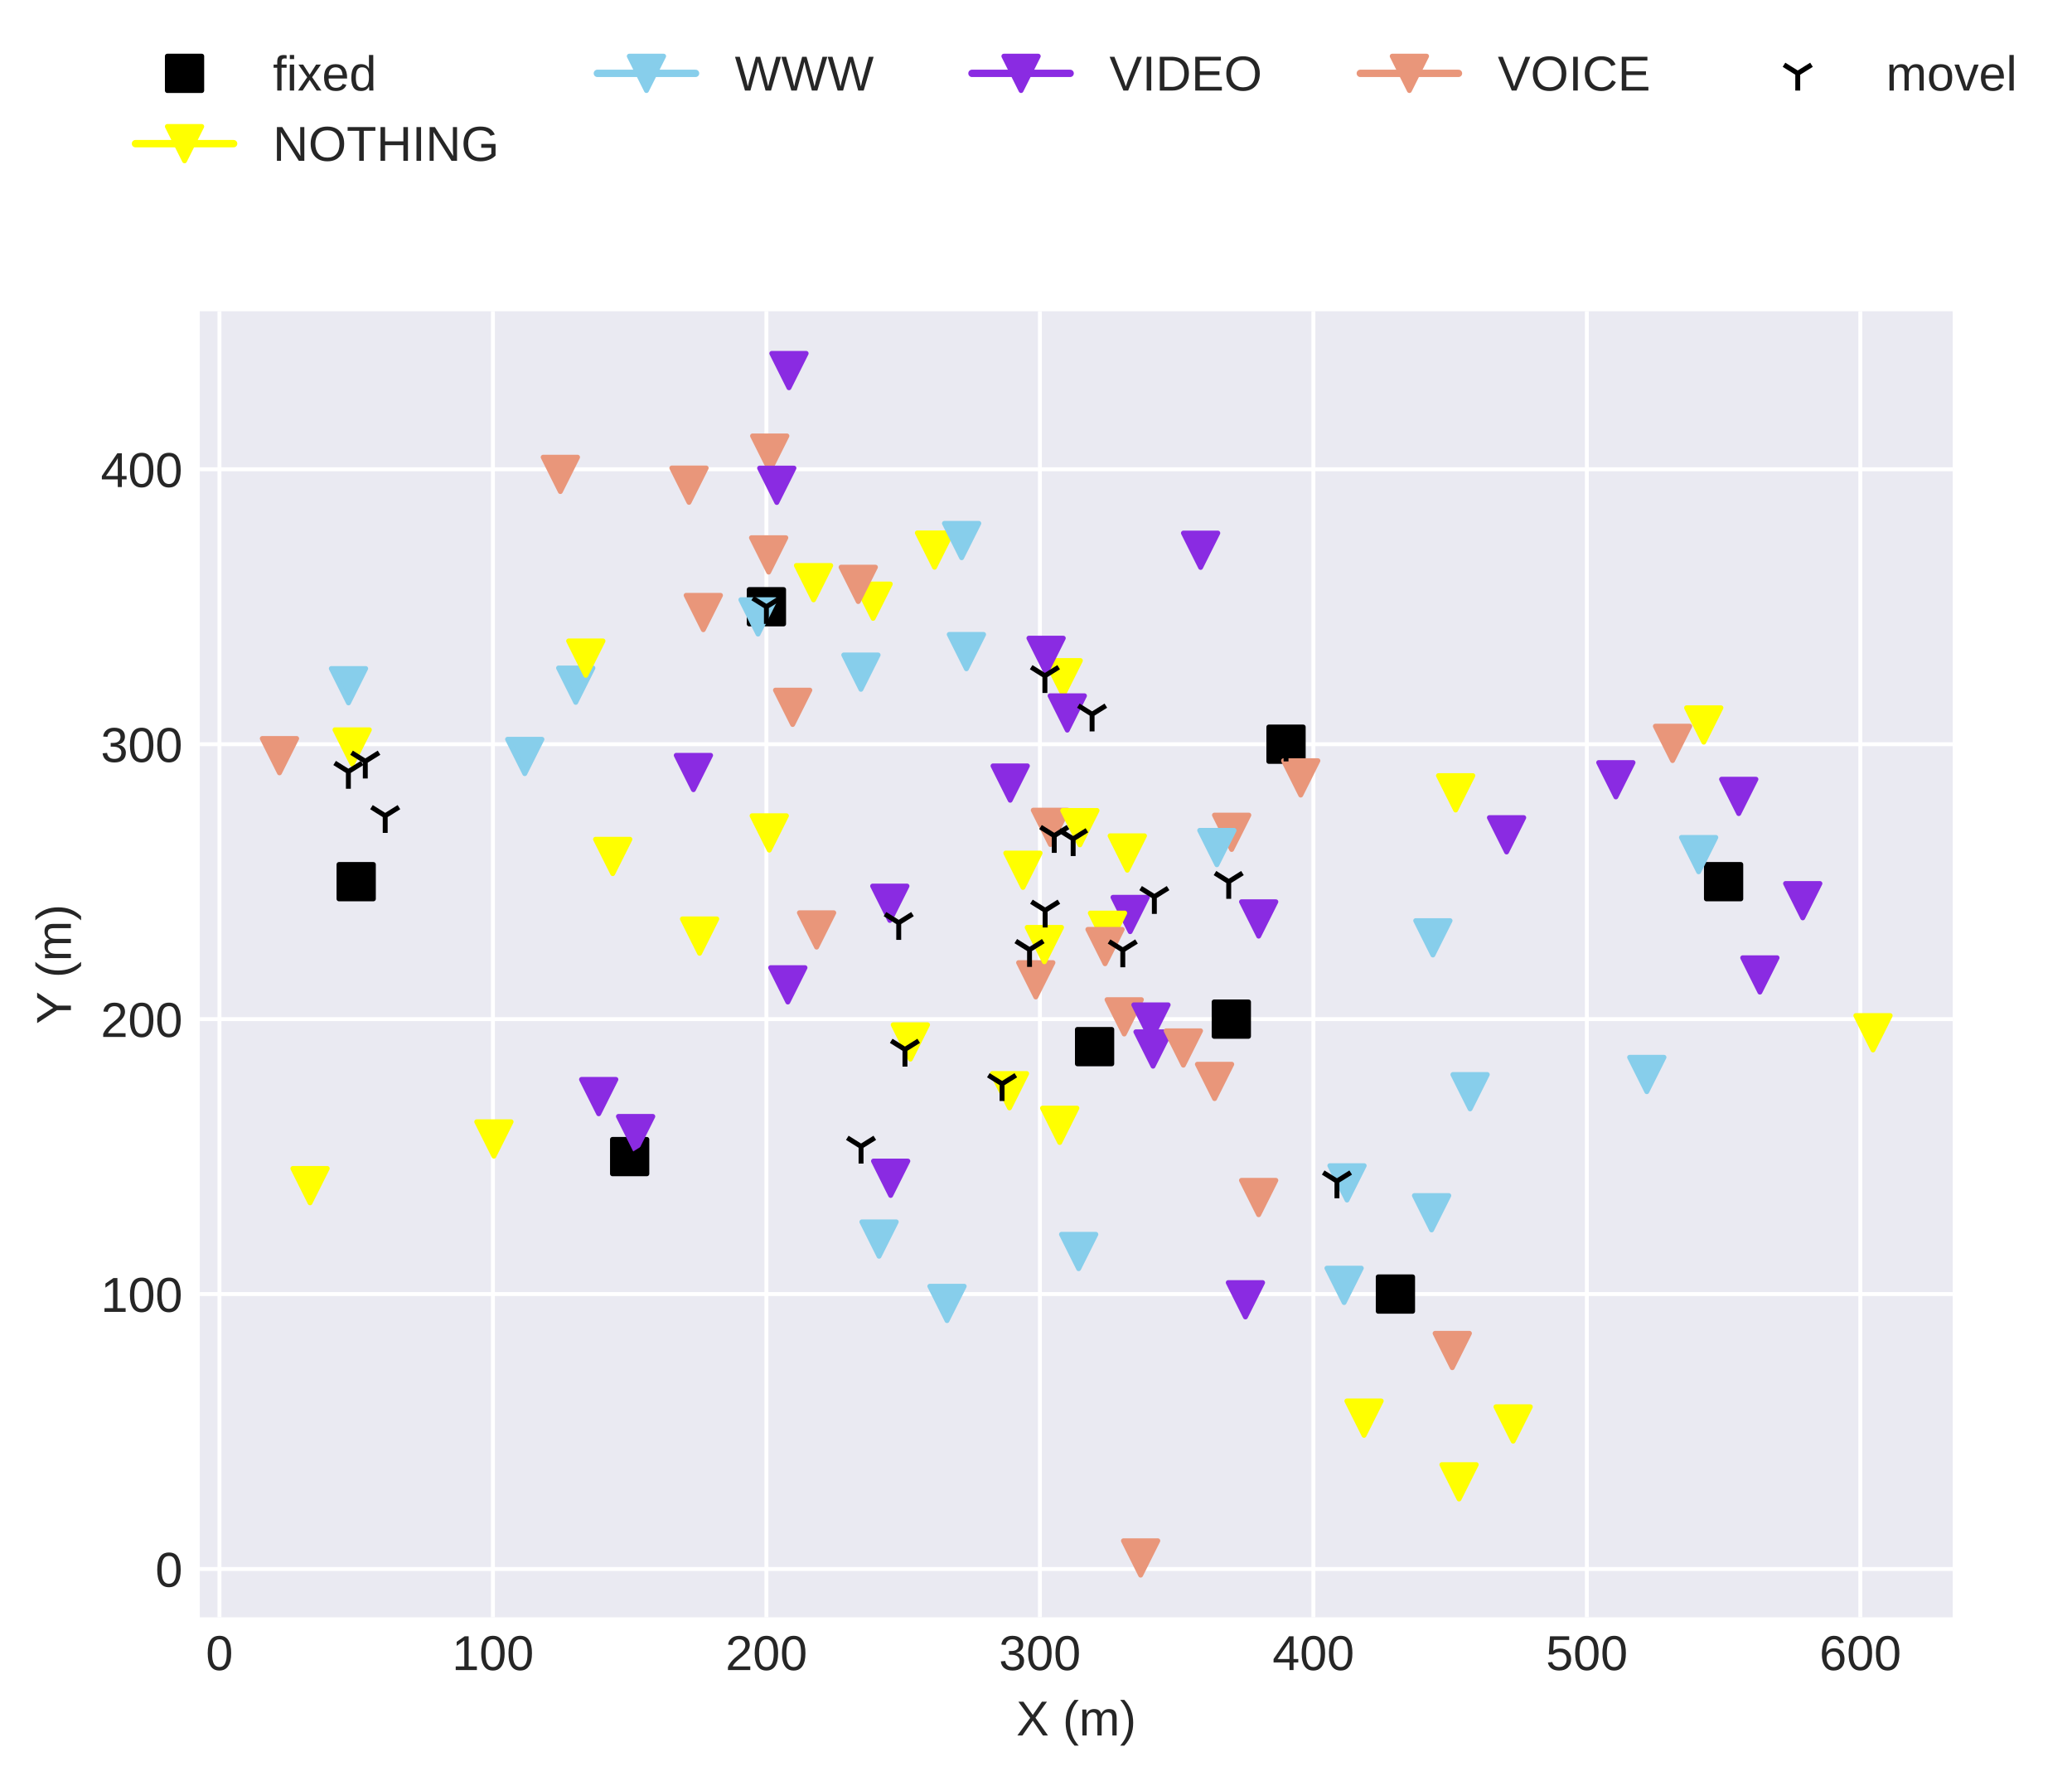 <?xml version="1.0" encoding="utf-8" standalone="no"?>
<!DOCTYPE svg PUBLIC "-//W3C//DTD SVG 1.1//EN"
  "http://www.w3.org/Graphics/SVG/1.1/DTD/svg11.dtd">
<!-- Created with matplotlib (http://matplotlib.org/) -->
<svg height="362.862pt" version="1.1" viewBox="0 0 422.133 362.862" width="422.133pt" xmlns="http://www.w3.org/2000/svg" xmlns:xlink="http://www.w3.org/1999/xlink">
 <defs>
  <style type="text/css">
*{stroke-linecap:butt;stroke-linejoin:round;}
  </style>
 </defs>
 <g id="figure_1">
  <g id="patch_1">
   <path d="M 0 362.862 
L 422.133 362.862 
L 422.133 0 
L 0 0 
z
" style="fill:#ffffff;"/>
  </g>
  <g id="axes_1">
   <g id="patch_2">
    <path d="M 40.705 329.518 
L 397.825 329.518 
L 397.825 63.406 
L 40.705 63.406 
z
" style="fill:#eaeaf2;"/>
   </g>
   <g id="matplotlib.axis_1">
    <g id="xtick_1">
     <g id="line2d_1">
      <path clip-path="url(#p6e2cdfdb21)" d="M 44.708 329.518 
L 44.708 63.406 
" style="fill:none;stroke:#ffffff;stroke-linecap:round;stroke-width:0.8;"/>
     </g>
     <g id="line2d_2"/>
     <g id="text_1">
      <!-- 0 -->
      <defs>
       <path d="M 51.703 34.422 
Q 51.703 17.188 45.625 8.094 
Q 39.547 -0.984 27.688 -0.984 
Q 15.828 -0.984 9.859 8.047 
Q 3.906 17.094 3.906 34.422 
Q 3.906 52.156 9.688 60.984 
Q 15.484 69.828 27.984 69.828 
Q 40.141 69.828 45.922 60.891 
Q 51.703 51.953 51.703 34.422 
z
M 42.781 34.422 
Q 42.781 49.312 39.328 56 
Q 35.891 62.703 27.984 62.703 
Q 19.875 62.703 16.328 56.109 
Q 12.797 49.516 12.797 34.422 
Q 12.797 19.781 16.375 12.984 
Q 19.969 6.203 27.781 6.203 
Q 35.547 6.203 39.156 13.125 
Q 42.781 20.062 42.781 34.422 
z
" id="LiberationSans-30"/>
      </defs>
      <g style="fill:#262626;" transform="translate(41.927 340.265)scale(0.1 -0.1)">
       <use xlink:href="#LiberationSans-30"/>
      </g>
     </g>
    </g>
    <g id="xtick_2">
     <g id="line2d_3">
      <path clip-path="url(#p6e2cdfdb21)" d="M 100.425 329.518 
L 100.425 63.406 
" style="fill:none;stroke:#ffffff;stroke-linecap:round;stroke-width:0.8;"/>
     </g>
     <g id="line2d_4"/>
     <g id="text_2">
      <!-- 100 -->
      <defs>
       <path d="M 7.625 0 
L 7.625 7.469 
L 25.141 7.469 
L 25.141 60.406 
L 9.625 49.312 
L 9.625 57.625 
L 25.875 68.797 
L 33.984 68.797 
L 33.984 7.469 
L 50.734 7.469 
L 50.734 0 
z
" id="LiberationSans-31"/>
      </defs>
      <g style="fill:#262626;" transform="translate(92.083 340.265)scale(0.1 -0.1)">
       <use xlink:href="#LiberationSans-31"/>
       <use x="55.615" xlink:href="#LiberationSans-30"/>
       <use x="111.23" xlink:href="#LiberationSans-30"/>
      </g>
     </g>
    </g>
    <g id="xtick_3">
     <g id="line2d_5">
      <path clip-path="url(#p6e2cdfdb21)" d="M 156.142 329.518 
L 156.142 63.406 
" style="fill:none;stroke:#ffffff;stroke-linecap:round;stroke-width:0.8;"/>
     </g>
     <g id="line2d_6"/>
     <g id="text_3">
      <!-- 200 -->
      <defs>
       <path d="M 5.031 0 
L 5.031 6.203 
Q 7.516 11.922 11.109 16.281 
Q 14.703 20.656 18.656 24.188 
Q 22.609 27.734 26.484 30.766 
Q 30.375 33.797 33.5 36.812 
Q 36.625 39.844 38.547 43.156 
Q 40.484 46.484 40.484 50.688 
Q 40.484 56.344 37.156 59.469 
Q 33.844 62.594 27.938 62.594 
Q 22.312 62.594 18.672 59.547 
Q 15.047 56.5 14.406 50.984 
L 5.422 51.812 
Q 6.391 60.062 12.422 64.938 
Q 18.453 69.828 27.938 69.828 
Q 38.328 69.828 43.922 64.922 
Q 49.516 60.016 49.516 50.984 
Q 49.516 46.969 47.672 43.016 
Q 45.844 39.062 42.234 35.109 
Q 38.625 31.156 28.422 22.859 
Q 22.797 18.266 19.469 14.578 
Q 16.156 10.891 14.703 7.469 
L 50.594 7.469 
L 50.594 0 
z
" id="LiberationSans-32"/>
      </defs>
      <g style="fill:#262626;" transform="translate(147.801 340.265)scale(0.1 -0.1)">
       <use xlink:href="#LiberationSans-32"/>
       <use x="55.615" xlink:href="#LiberationSans-30"/>
       <use x="111.23" xlink:href="#LiberationSans-30"/>
      </g>
     </g>
    </g>
    <g id="xtick_4">
     <g id="line2d_7">
      <path clip-path="url(#p6e2cdfdb21)" d="M 211.859 329.518 
L 211.859 63.406 
" style="fill:none;stroke:#ffffff;stroke-linecap:round;stroke-width:0.8;"/>
     </g>
     <g id="line2d_8"/>
     <g id="text_4">
      <!-- 300 -->
      <defs>
       <path d="M 51.219 19 
Q 51.219 9.469 45.156 4.234 
Q 39.109 -0.984 27.875 -0.984 
Q 17.438 -0.984 11.203 3.734 
Q 4.984 8.453 3.812 17.672 
L 12.891 18.5 
Q 14.656 6.297 27.875 6.297 
Q 34.516 6.297 38.297 9.562 
Q 42.094 12.844 42.094 19.281 
Q 42.094 24.906 37.766 28.047 
Q 33.453 31.203 25.297 31.203 
L 20.312 31.203 
L 20.312 38.812 
L 25.094 38.812 
Q 32.328 38.812 36.297 41.969 
Q 40.281 45.125 40.281 50.688 
Q 40.281 56.203 37.031 59.391 
Q 33.797 62.594 27.391 62.594 
Q 21.578 62.594 17.984 59.609 
Q 14.406 56.641 13.812 51.219 
L 4.984 51.906 
Q 5.953 60.359 11.984 65.094 
Q 18.016 69.828 27.484 69.828 
Q 37.844 69.828 43.578 65.016 
Q 49.312 60.203 49.312 51.609 
Q 49.312 45.016 45.625 40.891 
Q 41.938 36.766 34.906 35.297 
L 34.906 35.109 
Q 42.625 34.281 46.922 29.938 
Q 51.219 25.594 51.219 19 
z
" id="LiberationSans-33"/>
      </defs>
      <g style="fill:#262626;" transform="translate(203.518 340.265)scale(0.1 -0.1)">
       <use xlink:href="#LiberationSans-33"/>
       <use x="55.615" xlink:href="#LiberationSans-30"/>
       <use x="111.23" xlink:href="#LiberationSans-30"/>
      </g>
     </g>
    </g>
    <g id="xtick_5">
     <g id="line2d_9">
      <path clip-path="url(#p6e2cdfdb21)" d="M 267.577 329.518 
L 267.577 63.406 
" style="fill:none;stroke:#ffffff;stroke-linecap:round;stroke-width:0.8;"/>
     </g>
     <g id="line2d_10"/>
     <g id="text_5">
      <!-- 400 -->
      <defs>
       <path d="M 43.016 15.578 
L 43.016 0 
L 34.719 0 
L 34.719 15.578 
L 2.297 15.578 
L 2.297 22.406 
L 33.797 68.797 
L 43.016 68.797 
L 43.016 22.516 
L 52.688 22.516 
L 52.688 15.578 
z
M 34.719 58.891 
Q 34.625 58.594 33.344 56.297 
Q 32.078 54 31.453 53.078 
L 13.812 27.094 
L 11.188 23.484 
L 10.406 22.516 
L 34.719 22.516 
z
" id="LiberationSans-34"/>
      </defs>
      <g style="fill:#262626;" transform="translate(259.235 340.265)scale(0.1 -0.1)">
       <use xlink:href="#LiberationSans-34"/>
       <use x="55.615" xlink:href="#LiberationSans-30"/>
       <use x="111.23" xlink:href="#LiberationSans-30"/>
      </g>
     </g>
    </g>
    <g id="xtick_6">
     <g id="line2d_11">
      <path clip-path="url(#p6e2cdfdb21)" d="M 323.294 329.518 
L 323.294 63.406 
" style="fill:none;stroke:#ffffff;stroke-linecap:round;stroke-width:0.8;"/>
     </g>
     <g id="line2d_12"/>
     <g id="text_6">
      <!-- 500 -->
      <defs>
       <path d="M 51.422 22.406 
Q 51.422 11.531 44.953 5.266 
Q 38.484 -0.984 27 -0.984 
Q 17.391 -0.984 11.469 3.219 
Q 5.562 7.422 4 15.375 
L 12.891 16.406 
Q 15.672 6.203 27.203 6.203 
Q 34.281 6.203 38.281 10.469 
Q 42.281 14.75 42.281 22.219 
Q 42.281 28.719 38.25 32.719 
Q 34.234 36.719 27.391 36.719 
Q 23.828 36.719 20.75 35.594 
Q 17.672 34.469 14.594 31.781 
L 6 31.781 
L 8.297 68.797 
L 47.406 68.797 
L 47.406 61.328 
L 16.312 61.328 
L 14.984 39.5 
Q 20.703 43.891 29.203 43.891 
Q 39.359 43.891 45.391 37.938 
Q 51.422 31.984 51.422 22.406 
z
" id="LiberationSans-35"/>
      </defs>
      <g style="fill:#262626;" transform="translate(314.952 340.265)scale(0.1 -0.1)">
       <use xlink:href="#LiberationSans-35"/>
       <use x="55.615" xlink:href="#LiberationSans-30"/>
       <use x="111.23" xlink:href="#LiberationSans-30"/>
      </g>
     </g>
    </g>
    <g id="xtick_7">
     <g id="line2d_13">
      <path clip-path="url(#p6e2cdfdb21)" d="M 379.011 329.518 
L 379.011 63.406 
" style="fill:none;stroke:#ffffff;stroke-linecap:round;stroke-width:0.8;"/>
     </g>
     <g id="line2d_14"/>
     <g id="text_7">
      <!-- 600 -->
      <defs>
       <path d="M 51.219 22.516 
Q 51.219 11.625 45.312 5.312 
Q 39.406 -0.984 29 -0.984 
Q 17.391 -0.984 11.234 7.656 
Q 5.078 16.312 5.078 32.812 
Q 5.078 50.688 11.469 60.25 
Q 17.875 69.828 29.688 69.828 
Q 45.266 69.828 49.312 55.812 
L 40.922 54.297 
Q 38.328 62.703 29.594 62.703 
Q 22.078 62.703 17.938 55.688 
Q 13.812 48.688 13.812 35.406 
Q 16.219 39.844 20.562 42.156 
Q 24.906 44.484 30.516 44.484 
Q 40.047 44.484 45.625 38.516 
Q 51.219 32.562 51.219 22.516 
z
M 42.281 22.125 
Q 42.281 29.594 38.625 33.641 
Q 34.969 37.703 28.422 37.703 
Q 22.266 37.703 18.484 34.109 
Q 14.703 30.516 14.703 24.219 
Q 14.703 16.266 18.625 11.188 
Q 22.562 6.109 28.719 6.109 
Q 35.062 6.109 38.672 10.375 
Q 42.281 14.656 42.281 22.125 
z
" id="LiberationSans-36"/>
      </defs>
      <g style="fill:#262626;" transform="translate(370.67 340.265)scale(0.1 -0.1)">
       <use xlink:href="#LiberationSans-36"/>
       <use x="55.615" xlink:href="#LiberationSans-30"/>
       <use x="111.23" xlink:href="#LiberationSans-30"/>
      </g>
     </g>
    </g>
    <g id="text_8">
     <!-- X (m) -->
     <defs>
      <path d="M 54.297 0 
L 33.641 30.078 
L 12.547 0 
L 2.25 0 
L 28.422 35.75 
L 4.25 68.797 
L 14.547 68.797 
L 33.688 41.797 
L 52.297 68.797 
L 62.594 68.797 
L 39.062 36.078 
L 64.594 0 
z
" id="LiberationSans-58"/>
      <path id="LiberationSans-20"/>
      <path d="M 6.203 25.984 
Q 6.203 40.094 10.625 51.312 
Q 15.047 62.547 24.219 72.469 
L 32.719 72.469 
Q 23.578 62.312 19.312 50.875 
Q 15.047 39.453 15.047 25.875 
Q 15.047 12.359 19.266 0.969 
Q 23.484 -10.406 32.719 -20.703 
L 24.219 -20.703 
Q 14.984 -10.75 10.594 0.5 
Q 6.203 11.766 6.203 25.781 
z
" id="LiberationSans-28"/>
      <path d="M 37.5 0 
L 37.5 33.5 
Q 37.5 41.156 35.391 44.078 
Q 33.297 47.016 27.828 47.016 
Q 22.219 47.016 18.938 42.719 
Q 15.672 38.422 15.672 30.609 
L 15.672 0 
L 6.938 0 
L 6.938 41.547 
Q 6.938 50.781 6.641 52.828 
L 14.938 52.828 
Q 14.984 52.594 15.031 51.516 
Q 15.094 50.438 15.156 49.047 
Q 15.234 47.656 15.328 43.797 
L 15.484 43.797 
Q 18.312 49.422 21.969 51.609 
Q 25.641 53.812 30.906 53.812 
Q 36.922 53.812 40.406 51.422 
Q 43.891 49.031 45.266 43.797 
L 45.406 43.797 
Q 48.141 49.125 52.016 51.469 
Q 55.906 53.812 61.422 53.812 
Q 69.438 53.812 73.062 49.469 
Q 76.703 45.125 76.703 35.203 
L 76.703 0 
L 68.016 0 
L 68.016 33.5 
Q 68.016 41.156 65.906 44.078 
Q 63.812 47.016 58.344 47.016 
Q 52.594 47.016 49.391 42.75 
Q 46.188 38.484 46.188 30.609 
L 46.188 0 
z
" id="LiberationSans-6d"/>
      <path d="M 27.094 25.781 
Q 27.094 11.672 22.672 0.438 
Q 18.266 -10.797 9.078 -20.703 
L 0.594 -20.703 
Q 9.766 -10.453 14.016 0.891 
Q 18.266 12.25 18.266 25.875 
Q 18.266 39.5 13.984 50.875 
Q 9.719 62.25 0.594 72.469 
L 9.078 72.469 
Q 18.312 62.5 22.703 51.234 
Q 27.094 39.984 27.094 25.984 
z
" id="LiberationSans-29"/>
     </defs>
     <g style="fill:#262626;" transform="translate(207.046 353.587)scale(0.1 -0.1)">
      <use xlink:href="#LiberationSans-58"/>
      <use x="66.699" xlink:href="#LiberationSans-20"/>
      <use x="94.482" xlink:href="#LiberationSans-28"/>
      <use x="127.783" xlink:href="#LiberationSans-6d"/>
      <use x="211.084" xlink:href="#LiberationSans-29"/>
     </g>
    </g>
   </g>
   <g id="matplotlib.axis_2">
    <g id="ytick_1">
     <g id="line2d_15">
      <path clip-path="url(#p6e2cdfdb21)" d="M 40.705 319.67 
L 397.825 319.67 
" style="fill:none;stroke:#ffffff;stroke-linecap:round;stroke-width:0.8;"/>
     </g>
     <g id="line2d_16"/>
     <g id="text_9">
      <!-- 0 -->
      <g style="fill:#262626;" transform="translate(31.644 323.293)scale(0.1 -0.1)">
       <use xlink:href="#LiberationSans-30"/>
      </g>
     </g>
    </g>
    <g id="ytick_2">
     <g id="line2d_17">
      <path clip-path="url(#p6e2cdfdb21)" d="M 40.705 263.655 
L 397.825 263.655 
" style="fill:none;stroke:#ffffff;stroke-linecap:round;stroke-width:0.8;"/>
     </g>
     <g id="line2d_18"/>
     <g id="text_10">
      <!-- 100 -->
      <g style="fill:#262626;" transform="translate(20.522 267.279)scale(0.1 -0.1)">
       <use xlink:href="#LiberationSans-31"/>
       <use x="55.615" xlink:href="#LiberationSans-30"/>
       <use x="111.23" xlink:href="#LiberationSans-30"/>
      </g>
     </g>
    </g>
    <g id="ytick_3">
     <g id="line2d_19">
      <path clip-path="url(#p6e2cdfdb21)" d="M 40.705 207.64 
L 397.825 207.64 
" style="fill:none;stroke:#ffffff;stroke-linecap:round;stroke-width:0.8;"/>
     </g>
     <g id="line2d_20"/>
     <g id="text_11">
      <!-- 200 -->
      <g style="fill:#262626;" transform="translate(20.522 211.264)scale(0.1 -0.1)">
       <use xlink:href="#LiberationSans-32"/>
       <use x="55.615" xlink:href="#LiberationSans-30"/>
       <use x="111.23" xlink:href="#LiberationSans-30"/>
      </g>
     </g>
    </g>
    <g id="ytick_4">
     <g id="line2d_21">
      <path clip-path="url(#p6e2cdfdb21)" d="M 40.705 151.626 
L 397.825 151.626 
" style="fill:none;stroke:#ffffff;stroke-linecap:round;stroke-width:0.8;"/>
     </g>
     <g id="line2d_22"/>
     <g id="text_12">
      <!-- 300 -->
      <g style="fill:#262626;" transform="translate(20.522 155.249)scale(0.1 -0.1)">
       <use xlink:href="#LiberationSans-33"/>
       <use x="55.615" xlink:href="#LiberationSans-30"/>
       <use x="111.23" xlink:href="#LiberationSans-30"/>
      </g>
     </g>
    </g>
    <g id="ytick_5">
     <g id="line2d_23">
      <path clip-path="url(#p6e2cdfdb21)" d="M 40.705 95.611 
L 397.825 95.611 
" style="fill:none;stroke:#ffffff;stroke-linecap:round;stroke-width:0.8;"/>
     </g>
     <g id="line2d_24"/>
     <g id="text_13">
      <!-- 400 -->
      <g style="fill:#262626;" transform="translate(20.522 99.234)scale(0.1 -0.1)">
       <use xlink:href="#LiberationSans-34"/>
       <use x="55.615" xlink:href="#LiberationSans-30"/>
       <use x="111.23" xlink:href="#LiberationSans-30"/>
      </g>
     </g>
    </g>
    <g id="text_14">
     <!-- Y (m) -->
     <defs>
      <path d="M 37.938 28.516 
L 37.938 0 
L 28.656 0 
L 28.656 28.516 
L 2.203 68.797 
L 12.453 68.797 
L 33.406 36.031 
L 54.25 68.797 
L 64.5 68.797 
z
" id="LiberationSans-59"/>
     </defs>
     <g style="fill:#262626;" transform="translate(14.447 208.68)rotate(-90)scale(0.1 -0.1)">
      <use xlink:href="#LiberationSans-59"/>
      <use x="66.684" xlink:href="#LiberationSans-20"/>
      <use x="94.467" xlink:href="#LiberationSans-28"/>
      <use x="127.768" xlink:href="#LiberationSans-6d"/>
      <use x="211.068" xlink:href="#LiberationSans-29"/>
     </g>
    </g>
   </g>
   <g id="line2d_25">
    <defs>
     <path d="M -3.5 3.5 
L 3.5 3.5 
L 3.5 -3.5 
L -3.5 -3.5 
z
" id="m3840567357" style="stroke:#000000;stroke-linejoin:miter;"/>
    </defs>
    <g clip-path="url(#p6e2cdfdb21)">
     <use style="stroke:#000000;stroke-linejoin:miter;" x="351.153" xlink:href="#m3840567357" y="179.633"/>
    </g>
   </g>
   <g id="line2d_26">
    <g clip-path="url(#p6e2cdfdb21)">
     <use style="stroke:#000000;stroke-linejoin:miter;" x="250.861" xlink:href="#m3840567357" y="207.64"/>
    </g>
   </g>
   <g id="line2d_27">
    <g clip-path="url(#p6e2cdfdb21)">
     <use style="stroke:#000000;stroke-linejoin:miter;" x="262.005" xlink:href="#m3840567357" y="151.626"/>
    </g>
   </g>
   <g id="line2d_28">
    <g clip-path="url(#p6e2cdfdb21)">
     <use style="stroke:#000000;stroke-linejoin:miter;" x="223.003" xlink:href="#m3840567357" y="213.242"/>
    </g>
   </g>
   <g id="line2d_29">
    <g clip-path="url(#p6e2cdfdb21)">
     <use style="stroke:#000000;stroke-linejoin:miter;" x="284.292" xlink:href="#m3840567357" y="263.655"/>
    </g>
   </g>
   <g id="line2d_30">
    <g clip-path="url(#p6e2cdfdb21)">
     <use style="stroke:#000000;stroke-linejoin:miter;" x="128.283" xlink:href="#m3840567357" y="235.648"/>
    </g>
   </g>
   <g id="line2d_31">
    <g clip-path="url(#p6e2cdfdb21)">
     <use style="stroke:#000000;stroke-linejoin:miter;" x="156.142" xlink:href="#m3840567357" y="123.618"/>
    </g>
   </g>
   <g id="line2d_32">
    <g clip-path="url(#p6e2cdfdb21)">
     <use style="stroke:#000000;stroke-linejoin:miter;" x="72.566" xlink:href="#m3840567357" y="179.633"/>
    </g>
   </g>
   <g id="line2d_33">
    <path clip-path="url(#p6e2cdfdb21)" d="M 296.563 161.532 
" style="fill:none;stroke:#ffff00;stroke-linecap:round;stroke-width:1.5;"/>
    <defs>
     <path d="M -0 3.5 
L 3.5 -3.5 
L -3.5 -3.5 
z
" id="m3fd294e2f8" style="stroke:#ffff00;stroke-linejoin:miter;"/>
    </defs>
    <g clip-path="url(#p6e2cdfdb21)">
     <use style="fill:#ffff00;stroke:#ffff00;stroke-linejoin:miter;" x="296.563" xlink:href="#m3fd294e2f8" y="161.532"/>
    </g>
   </g>
   <g id="line2d_34">
    <path clip-path="url(#p6e2cdfdb21)" d="M 335.508 218.918 
" style="fill:none;stroke:#87ceeb;stroke-linecap:round;stroke-width:1.5;"/>
    <defs>
     <path d="M -0 3.5 
L 3.5 -3.5 
L -3.5 -3.5 
z
" id="m92dff4135e" style="stroke:#87ceeb;stroke-linejoin:miter;"/>
    </defs>
    <g clip-path="url(#p6e2cdfdb21)">
     <use style="fill:#87ceeb;stroke:#87ceeb;stroke-linejoin:miter;" x="335.508" xlink:href="#m92dff4135e" y="218.918"/>
    </g>
   </g>
   <g id="line2d_35">
    <path clip-path="url(#p6e2cdfdb21)" d="M 358.546 198.638 
" style="fill:none;stroke:#8a2be2;stroke-linecap:round;stroke-width:1.5;"/>
    <defs>
     <path d="M -0 3.5 
L 3.5 -3.5 
L -3.5 -3.5 
z
" id="me3f8d1e9dd" style="stroke:#8a2be2;stroke-linejoin:miter;"/>
    </defs>
    <g clip-path="url(#p6e2cdfdb21)">
     <use style="fill:#8a2be2;stroke:#8a2be2;stroke-linejoin:miter;" x="358.546" xlink:href="#me3f8d1e9dd" y="198.638"/>
    </g>
   </g>
   <g id="line2d_36">
    <path clip-path="url(#p6e2cdfdb21)" d="M 291.924 191.075 
" style="fill:none;stroke:#87ceeb;stroke-linecap:round;stroke-width:1.5;"/>
    <g clip-path="url(#p6e2cdfdb21)">
     <use style="fill:#87ceeb;stroke:#87ceeb;stroke-linejoin:miter;" x="291.924" xlink:href="#m92dff4135e" y="191.075"/>
    </g>
   </g>
   <g id="line2d_37">
    <path clip-path="url(#p6e2cdfdb21)" d="M 306.938 170.086 
" style="fill:none;stroke:#8a2be2;stroke-linecap:round;stroke-width:1.5;"/>
    <g clip-path="url(#p6e2cdfdb21)">
     <use style="fill:#8a2be2;stroke:#8a2be2;stroke-linejoin:miter;" x="306.938" xlink:href="#me3f8d1e9dd" y="170.086"/>
    </g>
   </g>
   <g id="line2d_38">
    <path clip-path="url(#p6e2cdfdb21)" d="M 367.276 183.508 
" style="fill:none;stroke:#8a2be2;stroke-linecap:round;stroke-width:1.5;"/>
    <g clip-path="url(#p6e2cdfdb21)">
     <use style="fill:#8a2be2;stroke:#8a2be2;stroke-linejoin:miter;" x="367.276" xlink:href="#me3f8d1e9dd" y="183.508"/>
    </g>
   </g>
   <g id="line2d_39">
    <path clip-path="url(#p6e2cdfdb21)" d="M 354.238 162.263 
" style="fill:none;stroke:#8a2be2;stroke-linecap:round;stroke-width:1.5;"/>
    <g clip-path="url(#p6e2cdfdb21)">
     <use style="fill:#8a2be2;stroke:#8a2be2;stroke-linejoin:miter;" x="354.238" xlink:href="#me3f8d1e9dd" y="162.263"/>
    </g>
   </g>
   <g id="line2d_40">
    <path clip-path="url(#p6e2cdfdb21)" d="M 340.751 151.458 
" style="fill:none;stroke:#e9967a;stroke-linecap:round;stroke-width:1.5;"/>
    <defs>
     <path d="M -0 3.5 
L 3.5 -3.5 
L -3.5 -3.5 
z
" id="m50d70d509d" style="stroke:#e9967a;stroke-linejoin:miter;"/>
    </defs>
    <g clip-path="url(#p6e2cdfdb21)">
     <use style="fill:#e9967a;stroke:#e9967a;stroke-linejoin:miter;" x="340.751" xlink:href="#m50d70d509d" y="151.458"/>
    </g>
   </g>
   <g id="line2d_41">
    <path clip-path="url(#p6e2cdfdb21)" d="M 347.11 147.709 
" style="fill:none;stroke:#ffff00;stroke-linecap:round;stroke-width:1.5;"/>
    <g clip-path="url(#p6e2cdfdb21)">
     <use style="fill:#ffff00;stroke:#ffff00;stroke-linejoin:miter;" x="347.11" xlink:href="#m3fd294e2f8" y="147.709"/>
    </g>
   </g>
   <g id="line2d_42">
    <path clip-path="url(#p6e2cdfdb21)" d="M 329.201 158.868 
" style="fill:none;stroke:#8a2be2;stroke-linecap:round;stroke-width:1.5;"/>
    <g clip-path="url(#p6e2cdfdb21)">
     <use style="fill:#8a2be2;stroke:#8a2be2;stroke-linejoin:miter;" x="329.201" xlink:href="#me3f8d1e9dd" y="158.868"/>
    </g>
   </g>
   <g id="line2d_43">
    <path clip-path="url(#p6e2cdfdb21)" d="M 381.592 210.421 
" style="fill:none;stroke:#ffff00;stroke-linecap:round;stroke-width:1.5;"/>
    <g clip-path="url(#p6e2cdfdb21)">
     <use style="fill:#ffff00;stroke:#ffff00;stroke-linejoin:miter;" x="381.592" xlink:href="#m3fd294e2f8" y="210.421"/>
    </g>
   </g>
   <g id="line2d_44">
    <path clip-path="url(#p6e2cdfdb21)" d="M 346.068 174.121 
" style="fill:none;stroke:#87ceeb;stroke-linecap:round;stroke-width:1.5;"/>
    <g clip-path="url(#p6e2cdfdb21)">
     <use style="fill:#87ceeb;stroke:#87ceeb;stroke-linejoin:miter;" x="346.068" xlink:href="#m92dff4135e" y="174.121"/>
    </g>
   </g>
   <g id="line2d_45">
    <path clip-path="url(#p6e2cdfdb21)" d="M 205.811 159.545 
" style="fill:none;stroke:#8a2be2;stroke-linecap:round;stroke-width:1.5;"/>
    <g clip-path="url(#p6e2cdfdb21)">
     <use style="fill:#8a2be2;stroke:#8a2be2;stroke-linejoin:miter;" x="205.811" xlink:href="#me3f8d1e9dd" y="159.545"/>
    </g>
   </g>
   <g id="line2d_46">
    <path clip-path="url(#p6e2cdfdb21)" d="M 229.038 207.174 
" style="fill:none;stroke:#e9967a;stroke-linecap:round;stroke-width:1.5;"/>
    <g clip-path="url(#p6e2cdfdb21)">
     <use style="fill:#e9967a;stroke:#e9967a;stroke-linejoin:miter;" x="229.038" xlink:href="#m50d70d509d" y="207.174"/>
    </g>
   </g>
   <g id="line2d_47">
    <path clip-path="url(#p6e2cdfdb21)" d="M 211.02 199.629 
" style="fill:none;stroke:#e9967a;stroke-linecap:round;stroke-width:1.5;"/>
    <g clip-path="url(#p6e2cdfdb21)">
     <use style="fill:#e9967a;stroke:#e9967a;stroke-linejoin:miter;" x="211.02" xlink:href="#m50d70d509d" y="199.629"/>
    </g>
   </g>
   <g id="line2d_48">
    <path clip-path="url(#p6e2cdfdb21)" d="M 244.604 112.108 
" style="fill:none;stroke:#8a2be2;stroke-linecap:round;stroke-width:1.5;"/>
    <g clip-path="url(#p6e2cdfdb21)">
     <use style="fill:#8a2be2;stroke:#8a2be2;stroke-linejoin:miter;" x="244.604" xlink:href="#me3f8d1e9dd" y="112.108"/>
    </g>
   </g>
   <g id="line2d_49">
    <path clip-path="url(#p6e2cdfdb21)" d="M 256.433 187.231 
" style="fill:none;stroke:#8a2be2;stroke-linecap:round;stroke-width:1.5;"/>
    <g clip-path="url(#p6e2cdfdb21)">
     <use style="fill:#8a2be2;stroke:#8a2be2;stroke-linejoin:miter;" x="256.433" xlink:href="#me3f8d1e9dd" y="187.231"/>
    </g>
   </g>
   <g id="line2d_50">
    <path clip-path="url(#p6e2cdfdb21)" d="M 250.926 169.574 
" style="fill:none;stroke:#e9967a;stroke-linecap:round;stroke-width:1.5;"/>
    <g clip-path="url(#p6e2cdfdb21)">
     <use style="fill:#e9967a;stroke:#e9967a;stroke-linejoin:miter;" x="250.926" xlink:href="#m50d70d509d" y="169.574"/>
    </g>
   </g>
   <g id="line2d_51">
    <path clip-path="url(#p6e2cdfdb21)" d="M 230.251 186.322 
" style="fill:none;stroke:#8a2be2;stroke-linecap:round;stroke-width:1.5;"/>
    <g clip-path="url(#p6e2cdfdb21)">
     <use style="fill:#8a2be2;stroke:#8a2be2;stroke-linejoin:miter;" x="230.251" xlink:href="#me3f8d1e9dd" y="186.322"/>
    </g>
   </g>
   <g id="line2d_52">
    <path clip-path="url(#p6e2cdfdb21)" d="M 265.001 158.493 
" style="fill:none;stroke:#e9967a;stroke-linecap:round;stroke-width:1.5;"/>
    <g clip-path="url(#p6e2cdfdb21)">
     <use style="fill:#e9967a;stroke:#e9967a;stroke-linejoin:miter;" x="265.001" xlink:href="#m50d70d509d" y="158.493"/>
    </g>
   </g>
   <g id="line2d_53">
    <path clip-path="url(#p6e2cdfdb21)" d="M 215.897 229.273 
" style="fill:none;stroke:#ffff00;stroke-linecap:round;stroke-width:1.5;"/>
    <g clip-path="url(#p6e2cdfdb21)">
     <use style="fill:#ffff00;stroke:#ffff00;stroke-linejoin:miter;" x="215.897" xlink:href="#m3fd294e2f8" y="229.273"/>
    </g>
   </g>
   <g id="line2d_54">
    <path clip-path="url(#p6e2cdfdb21)" d="M 212.77 192.448 
" style="fill:none;stroke:#ffff00;stroke-linecap:round;stroke-width:1.5;"/>
    <g clip-path="url(#p6e2cdfdb21)">
     <use style="fill:#ffff00;stroke:#ffff00;stroke-linejoin:miter;" x="212.77" xlink:href="#m3fd294e2f8" y="192.448"/>
    </g>
   </g>
   <g id="line2d_55">
    <path clip-path="url(#p6e2cdfdb21)" d="M 219.758 254.984 
" style="fill:none;stroke:#87ceeb;stroke-linecap:round;stroke-width:1.5;"/>
    <g clip-path="url(#p6e2cdfdb21)">
     <use style="fill:#87ceeb;stroke:#87ceeb;stroke-linejoin:miter;" x="219.758" xlink:href="#m92dff4135e" y="254.984"/>
    </g>
   </g>
   <g id="line2d_56">
    <path clip-path="url(#p6e2cdfdb21)" d="M 181.285 184.029 
" style="fill:none;stroke:#8a2be2;stroke-linecap:round;stroke-width:1.5;"/>
    <g clip-path="url(#p6e2cdfdb21)">
     <use style="fill:#8a2be2;stroke:#8a2be2;stroke-linejoin:miter;" x="181.285" xlink:href="#me3f8d1e9dd" y="184.029"/>
    </g>
   </g>
   <g id="line2d_57">
    <path clip-path="url(#p6e2cdfdb21)" d="M 216.608 138.084 
" style="fill:none;stroke:#ffff00;stroke-linecap:round;stroke-width:1.5;"/>
    <g clip-path="url(#p6e2cdfdb21)">
     <use style="fill:#ffff00;stroke:#ffff00;stroke-linejoin:miter;" x="216.608" xlink:href="#m3fd294e2f8" y="138.084"/>
    </g>
   </g>
   <g id="line2d_58">
    <path clip-path="url(#p6e2cdfdb21)" d="M 234.91 213.728 
" style="fill:none;stroke:#8a2be2;stroke-linecap:round;stroke-width:1.5;"/>
    <g clip-path="url(#p6e2cdfdb21)">
     <use style="fill:#8a2be2;stroke:#8a2be2;stroke-linejoin:miter;" x="234.91" xlink:href="#me3f8d1e9dd" y="213.728"/>
    </g>
   </g>
   <g id="line2d_59">
    <path clip-path="url(#p6e2cdfdb21)" d="M 192.937 265.564 
" style="fill:none;stroke:#87ceeb;stroke-linecap:round;stroke-width:1.5;"/>
    <g clip-path="url(#p6e2cdfdb21)">
     <use style="fill:#87ceeb;stroke:#87ceeb;stroke-linejoin:miter;" x="192.937" xlink:href="#m92dff4135e" y="265.564"/>
    </g>
   </g>
   <g id="line2d_60">
    <path clip-path="url(#p6e2cdfdb21)" d="M 196.889 132.762 
" style="fill:none;stroke:#87ceeb;stroke-linecap:round;stroke-width:1.5;"/>
    <g clip-path="url(#p6e2cdfdb21)">
     <use style="fill:#87ceeb;stroke:#87ceeb;stroke-linejoin:miter;" x="196.889" xlink:href="#m92dff4135e" y="132.762"/>
    </g>
   </g>
   <g id="line2d_61">
    <path clip-path="url(#p6e2cdfdb21)" d="M 205.666 222.224 
" style="fill:none;stroke:#ffff00;stroke-linecap:round;stroke-width:1.5;"/>
    <g clip-path="url(#p6e2cdfdb21)">
     <use style="fill:#ffff00;stroke:#ffff00;stroke-linejoin:miter;" x="205.666" xlink:href="#m3fd294e2f8" y="222.224"/>
    </g>
   </g>
   <g id="line2d_62">
    <path clip-path="url(#p6e2cdfdb21)" d="M 214.004 168.567 
" style="fill:none;stroke:#e9967a;stroke-linecap:round;stroke-width:1.5;"/>
    <g clip-path="url(#p6e2cdfdb21)">
     <use style="fill:#e9967a;stroke:#e9967a;stroke-linejoin:miter;" x="214.004" xlink:href="#m50d70d509d" y="168.567"/>
    </g>
   </g>
   <g id="line2d_63">
    <path clip-path="url(#p6e2cdfdb21)" d="M 229.665 173.792 
" style="fill:none;stroke:#ffff00;stroke-linecap:round;stroke-width:1.5;"/>
    <g clip-path="url(#p6e2cdfdb21)">
     <use style="fill:#ffff00;stroke:#ffff00;stroke-linejoin:miter;" x="229.665" xlink:href="#m3fd294e2f8" y="173.792"/>
    </g>
   </g>
   <g id="line2d_64">
    <path clip-path="url(#p6e2cdfdb21)" d="M 220.006 168.63 
" style="fill:none;stroke:#ffff00;stroke-linecap:round;stroke-width:1.5;"/>
    <g clip-path="url(#p6e2cdfdb21)">
     <use style="fill:#ffff00;stroke:#ffff00;stroke-linejoin:miter;" x="220.006" xlink:href="#m3fd294e2f8" y="168.63"/>
    </g>
   </g>
   <g id="line2d_65">
    <path clip-path="url(#p6e2cdfdb21)" d="M 247.916 172.685 
" style="fill:none;stroke:#87ceeb;stroke-linecap:round;stroke-width:1.5;"/>
    <g clip-path="url(#p6e2cdfdb21)">
     <use style="fill:#87ceeb;stroke:#87ceeb;stroke-linejoin:miter;" x="247.916" xlink:href="#m92dff4135e" y="172.685"/>
    </g>
   </g>
   <g id="line2d_66">
    <path clip-path="url(#p6e2cdfdb21)" d="M 181.458 240.061 
" style="fill:none;stroke:#8a2be2;stroke-linecap:round;stroke-width:1.5;"/>
    <g clip-path="url(#p6e2cdfdb21)">
     <use style="fill:#8a2be2;stroke:#8a2be2;stroke-linejoin:miter;" x="181.458" xlink:href="#me3f8d1e9dd" y="240.061"/>
    </g>
   </g>
   <g id="line2d_67">
    <path clip-path="url(#p6e2cdfdb21)" d="M 234.491 208.229 
" style="fill:none;stroke:#8a2be2;stroke-linecap:round;stroke-width:1.5;"/>
    <g clip-path="url(#p6e2cdfdb21)">
     <use style="fill:#8a2be2;stroke:#8a2be2;stroke-linejoin:miter;" x="234.491" xlink:href="#me3f8d1e9dd" y="208.229"/>
    </g>
   </g>
   <g id="line2d_68">
    <path clip-path="url(#p6e2cdfdb21)" d="M 225.634 189.531 
" style="fill:none;stroke:#ffff00;stroke-linecap:round;stroke-width:1.5;"/>
    <g clip-path="url(#p6e2cdfdb21)">
     <use style="fill:#ffff00;stroke:#ffff00;stroke-linejoin:miter;" x="225.634" xlink:href="#m3fd294e2f8" y="189.531"/>
    </g>
   </g>
   <g id="line2d_69">
    <path clip-path="url(#p6e2cdfdb21)" d="M 247.447 220.333 
" style="fill:none;stroke:#e9967a;stroke-linecap:round;stroke-width:1.5;"/>
    <g clip-path="url(#p6e2cdfdb21)">
     <use style="fill:#e9967a;stroke:#e9967a;stroke-linejoin:miter;" x="247.447" xlink:href="#m50d70d509d" y="220.333"/>
    </g>
   </g>
   <g id="line2d_70">
    <path clip-path="url(#p6e2cdfdb21)" d="M 225.132 192.858 
" style="fill:none;stroke:#e9967a;stroke-linecap:round;stroke-width:1.5;"/>
    <g clip-path="url(#p6e2cdfdb21)">
     <use style="fill:#e9967a;stroke:#e9967a;stroke-linejoin:miter;" x="225.132" xlink:href="#m50d70d509d" y="192.858"/>
    </g>
   </g>
   <g id="line2d_71">
    <path clip-path="url(#p6e2cdfdb21)" d="M 179.093 252.452 
" style="fill:none;stroke:#87ceeb;stroke-linecap:round;stroke-width:1.5;"/>
    <g clip-path="url(#p6e2cdfdb21)">
     <use style="fill:#87ceeb;stroke:#87ceeb;stroke-linejoin:miter;" x="179.093" xlink:href="#m92dff4135e" y="252.452"/>
    </g>
   </g>
   <g id="line2d_72">
    <path clip-path="url(#p6e2cdfdb21)" d="M 241.089 213.519 
" style="fill:none;stroke:#e9967a;stroke-linecap:round;stroke-width:1.5;"/>
    <g clip-path="url(#p6e2cdfdb21)">
     <use style="fill:#e9967a;stroke:#e9967a;stroke-linejoin:miter;" x="241.089" xlink:href="#m50d70d509d" y="213.519"/>
    </g>
   </g>
   <g id="line2d_73">
    <path clip-path="url(#p6e2cdfdb21)" d="M 208.406 177.307 
" style="fill:none;stroke:#ffff00;stroke-linecap:round;stroke-width:1.5;"/>
    <g clip-path="url(#p6e2cdfdb21)">
     <use style="fill:#ffff00;stroke:#ffff00;stroke-linejoin:miter;" x="208.406" xlink:href="#m3fd294e2f8" y="177.307"/>
    </g>
   </g>
   <g id="line2d_74">
    <path clip-path="url(#p6e2cdfdb21)" d="M 185.473 212.287 
" style="fill:none;stroke:#ffff00;stroke-linecap:round;stroke-width:1.5;"/>
    <g clip-path="url(#p6e2cdfdb21)">
     <use style="fill:#ffff00;stroke:#ffff00;stroke-linejoin:miter;" x="185.473" xlink:href="#m3fd294e2f8" y="212.287"/>
    </g>
   </g>
   <g id="line2d_75">
    <path clip-path="url(#p6e2cdfdb21)" d="M 217.437 145.259 
" style="fill:none;stroke:#8a2be2;stroke-linecap:round;stroke-width:1.5;"/>
    <g clip-path="url(#p6e2cdfdb21)">
     <use style="fill:#8a2be2;stroke:#8a2be2;stroke-linejoin:miter;" x="217.437" xlink:href="#me3f8d1e9dd" y="145.259"/>
    </g>
   </g>
   <g id="line2d_76">
    <path clip-path="url(#p6e2cdfdb21)" d="M 256.429 243.987 
" style="fill:none;stroke:#e9967a;stroke-linecap:round;stroke-width:1.5;"/>
    <g clip-path="url(#p6e2cdfdb21)">
     <use style="fill:#e9967a;stroke:#e9967a;stroke-linejoin:miter;" x="256.429" xlink:href="#m50d70d509d" y="243.987"/>
    </g>
   </g>
   <g id="line2d_77">
    <path clip-path="url(#p6e2cdfdb21)" d="M 277.898 288.939 
" style="fill:none;stroke:#ffff00;stroke-linecap:round;stroke-width:1.5;"/>
    <g clip-path="url(#p6e2cdfdb21)">
     <use style="fill:#ffff00;stroke:#ffff00;stroke-linejoin:miter;" x="277.898" xlink:href="#m3fd294e2f8" y="288.939"/>
    </g>
   </g>
   <g id="line2d_78">
    <path clip-path="url(#p6e2cdfdb21)" d="M 299.506 222.428 
" style="fill:none;stroke:#87ceeb;stroke-linecap:round;stroke-width:1.5;"/>
    <g clip-path="url(#p6e2cdfdb21)">
     <use style="fill:#87ceeb;stroke:#87ceeb;stroke-linejoin:miter;" x="299.506" xlink:href="#m92dff4135e" y="222.428"/>
    </g>
   </g>
   <g id="line2d_79">
    <path clip-path="url(#p6e2cdfdb21)" d="M 297.257 301.908 
" style="fill:none;stroke:#ffff00;stroke-linecap:round;stroke-width:1.5;"/>
    <g clip-path="url(#p6e2cdfdb21)">
     <use style="fill:#ffff00;stroke:#ffff00;stroke-linejoin:miter;" x="297.257" xlink:href="#m3fd294e2f8" y="301.908"/>
    </g>
   </g>
   <g id="line2d_80">
    <path clip-path="url(#p6e2cdfdb21)" d="M 295.873 275.156 
" style="fill:none;stroke:#e9967a;stroke-linecap:round;stroke-width:1.5;"/>
    <g clip-path="url(#p6e2cdfdb21)">
     <use style="fill:#e9967a;stroke:#e9967a;stroke-linejoin:miter;" x="295.873" xlink:href="#m50d70d509d" y="275.156"/>
    </g>
   </g>
   <g id="line2d_81">
    <path clip-path="url(#p6e2cdfdb21)" d="M 232.384 317.422 
" style="fill:none;stroke:#e9967a;stroke-linecap:round;stroke-width:1.5;"/>
    <g clip-path="url(#p6e2cdfdb21)">
     <use style="fill:#e9967a;stroke:#e9967a;stroke-linejoin:miter;" x="232.384" xlink:href="#m50d70d509d" y="317.422"/>
    </g>
   </g>
   <g id="line2d_82">
    <path clip-path="url(#p6e2cdfdb21)" d="M 253.732 264.82 
" style="fill:none;stroke:#8a2be2;stroke-linecap:round;stroke-width:1.5;"/>
    <g clip-path="url(#p6e2cdfdb21)">
     <use style="fill:#8a2be2;stroke:#8a2be2;stroke-linejoin:miter;" x="253.732" xlink:href="#me3f8d1e9dd" y="264.82"/>
    </g>
   </g>
   <g id="line2d_83">
    <path clip-path="url(#p6e2cdfdb21)" d="M 308.276 290.121 
" style="fill:none;stroke:#ffff00;stroke-linecap:round;stroke-width:1.5;"/>
    <g clip-path="url(#p6e2cdfdb21)">
     <use style="fill:#ffff00;stroke:#ffff00;stroke-linejoin:miter;" x="308.276" xlink:href="#m3fd294e2f8" y="290.121"/>
    </g>
   </g>
   <g id="line2d_84">
    <path clip-path="url(#p6e2cdfdb21)" d="M 291.662 247.089 
" style="fill:none;stroke:#87ceeb;stroke-linecap:round;stroke-width:1.5;"/>
    <g clip-path="url(#p6e2cdfdb21)">
     <use style="fill:#87ceeb;stroke:#87ceeb;stroke-linejoin:miter;" x="291.662" xlink:href="#m92dff4135e" y="247.089"/>
    </g>
   </g>
   <g id="line2d_85">
    <path clip-path="url(#p6e2cdfdb21)" d="M 273.838 261.883 
" style="fill:none;stroke:#87ceeb;stroke-linecap:round;stroke-width:1.5;"/>
    <g clip-path="url(#p6e2cdfdb21)">
     <use style="fill:#87ceeb;stroke:#87ceeb;stroke-linejoin:miter;" x="273.838" xlink:href="#m92dff4135e" y="261.883"/>
    </g>
   </g>
   <g id="line2d_86">
    <path clip-path="url(#p6e2cdfdb21)" d="M 274.43 241.001 
" style="fill:none;stroke:#87ceeb;stroke-linecap:round;stroke-width:1.5;"/>
    <g clip-path="url(#p6e2cdfdb21)">
     <use style="fill:#87ceeb;stroke:#87ceeb;stroke-linejoin:miter;" x="274.43" xlink:href="#m92dff4135e" y="241.001"/>
    </g>
   </g>
   <g id="line2d_87">
    <path clip-path="url(#p6e2cdfdb21)" d="M 121.975 223.423 
" style="fill:none;stroke:#8a2be2;stroke-linecap:round;stroke-width:1.5;"/>
    <g clip-path="url(#p6e2cdfdb21)">
     <use style="fill:#8a2be2;stroke:#8a2be2;stroke-linejoin:miter;" x="121.975" xlink:href="#me3f8d1e9dd" y="223.423"/>
    </g>
   </g>
   <g id="line2d_88">
    <path clip-path="url(#p6e2cdfdb21)" d="M 142.529 190.722 
" style="fill:none;stroke:#ffff00;stroke-linecap:round;stroke-width:1.5;"/>
    <g clip-path="url(#p6e2cdfdb21)">
     <use style="fill:#ffff00;stroke:#ffff00;stroke-linejoin:miter;" x="142.529" xlink:href="#m3fd294e2f8" y="190.722"/>
    </g>
   </g>
   <g id="line2d_89">
    <path clip-path="url(#p6e2cdfdb21)" d="M 160.507 200.656 
" style="fill:none;stroke:#8a2be2;stroke-linecap:round;stroke-width:1.5;"/>
    <g clip-path="url(#p6e2cdfdb21)">
     <use style="fill:#8a2be2;stroke:#8a2be2;stroke-linejoin:miter;" x="160.507" xlink:href="#me3f8d1e9dd" y="200.656"/>
    </g>
   </g>
   <g id="line2d_90">
    <path clip-path="url(#p6e2cdfdb21)" d="M 129.494 230.962 
" style="fill:none;stroke:#8a2be2;stroke-linecap:round;stroke-width:1.5;"/>
    <g clip-path="url(#p6e2cdfdb21)">
     <use style="fill:#8a2be2;stroke:#8a2be2;stroke-linejoin:miter;" x="129.494" xlink:href="#me3f8d1e9dd" y="230.962"/>
    </g>
   </g>
   <g id="line2d_91">
    <path clip-path="url(#p6e2cdfdb21)" d="M 100.626 232.057 
" style="fill:none;stroke:#ffff00;stroke-linecap:round;stroke-width:1.5;"/>
    <g clip-path="url(#p6e2cdfdb21)">
     <use style="fill:#ffff00;stroke:#ffff00;stroke-linejoin:miter;" x="100.626" xlink:href="#m3fd294e2f8" y="232.057"/>
    </g>
   </g>
   <g id="line2d_92">
    <path clip-path="url(#p6e2cdfdb21)" d="M 161.488 144.112 
" style="fill:none;stroke:#e9967a;stroke-linecap:round;stroke-width:1.5;"/>
    <g clip-path="url(#p6e2cdfdb21)">
     <use style="fill:#e9967a;stroke:#e9967a;stroke-linejoin:miter;" x="161.488" xlink:href="#m50d70d509d" y="144.112"/>
    </g>
   </g>
   <g id="line2d_93">
    <path clip-path="url(#p6e2cdfdb21)" d="M 166.367 189.469 
" style="fill:none;stroke:#e9967a;stroke-linecap:round;stroke-width:1.5;"/>
    <g clip-path="url(#p6e2cdfdb21)">
     <use style="fill:#e9967a;stroke:#e9967a;stroke-linejoin:miter;" x="166.367" xlink:href="#m50d70d509d" y="189.469"/>
    </g>
   </g>
   <g id="line2d_94">
    <path clip-path="url(#p6e2cdfdb21)" d="M 117.295 139.6 
" style="fill:none;stroke:#87ceeb;stroke-linecap:round;stroke-width:1.5;"/>
    <g clip-path="url(#p6e2cdfdb21)">
     <use style="fill:#87ceeb;stroke:#87ceeb;stroke-linejoin:miter;" x="117.295" xlink:href="#m92dff4135e" y="139.6"/>
    </g>
   </g>
   <g id="line2d_95">
    <path clip-path="url(#p6e2cdfdb21)" d="M 175.399 136.944 
" style="fill:none;stroke:#87ceeb;stroke-linecap:round;stroke-width:1.5;"/>
    <g clip-path="url(#p6e2cdfdb21)">
     <use style="fill:#87ceeb;stroke:#87ceeb;stroke-linejoin:miter;" x="175.399" xlink:href="#m92dff4135e" y="136.944"/>
    </g>
   </g>
   <g id="line2d_96">
    <path clip-path="url(#p6e2cdfdb21)" d="M 140.369 98.852 
" style="fill:none;stroke:#e9967a;stroke-linecap:round;stroke-width:1.5;"/>
    <g clip-path="url(#p6e2cdfdb21)">
     <use style="fill:#e9967a;stroke:#e9967a;stroke-linejoin:miter;" x="140.369" xlink:href="#m50d70d509d" y="98.852"/>
    </g>
   </g>
   <g id="line2d_97">
    <path clip-path="url(#p6e2cdfdb21)" d="M 141.273 157.393 
" style="fill:none;stroke:#8a2be2;stroke-linecap:round;stroke-width:1.5;"/>
    <g clip-path="url(#p6e2cdfdb21)">
     <use style="fill:#8a2be2;stroke:#8a2be2;stroke-linejoin:miter;" x="141.273" xlink:href="#me3f8d1e9dd" y="157.393"/>
    </g>
   </g>
   <g id="line2d_98">
    <path clip-path="url(#p6e2cdfdb21)" d="M 190.394 112.074 
" style="fill:none;stroke:#ffff00;stroke-linecap:round;stroke-width:1.5;"/>
    <g clip-path="url(#p6e2cdfdb21)">
     <use style="fill:#ffff00;stroke:#ffff00;stroke-linejoin:miter;" x="190.394" xlink:href="#m3fd294e2f8" y="112.074"/>
    </g>
   </g>
   <g id="line2d_99">
    <path clip-path="url(#p6e2cdfdb21)" d="M 213.125 133.524 
" style="fill:none;stroke:#8a2be2;stroke-linecap:round;stroke-width:1.5;"/>
    <g clip-path="url(#p6e2cdfdb21)">
     <use style="fill:#8a2be2;stroke:#8a2be2;stroke-linejoin:miter;" x="213.125" xlink:href="#me3f8d1e9dd" y="133.524"/>
    </g>
   </g>
   <g id="line2d_100">
    <path clip-path="url(#p6e2cdfdb21)" d="M 156.82 92.318 
" style="fill:none;stroke:#e9967a;stroke-linecap:round;stroke-width:1.5;"/>
    <g clip-path="url(#p6e2cdfdb21)">
     <use style="fill:#e9967a;stroke:#e9967a;stroke-linejoin:miter;" x="156.82" xlink:href="#m50d70d509d" y="92.318"/>
    </g>
   </g>
   <g id="line2d_101">
    <path clip-path="url(#p6e2cdfdb21)" d="M 119.347 134.087 
" style="fill:none;stroke:#ffff00;stroke-linecap:round;stroke-width:1.5;"/>
    <g clip-path="url(#p6e2cdfdb21)">
     <use style="fill:#ffff00;stroke:#ffff00;stroke-linejoin:miter;" x="119.347" xlink:href="#m3fd294e2f8" y="134.087"/>
    </g>
   </g>
   <g id="line2d_102">
    <path clip-path="url(#p6e2cdfdb21)" d="M 177.877 122.488 
" style="fill:none;stroke:#ffff00;stroke-linecap:round;stroke-width:1.5;"/>
    <g clip-path="url(#p6e2cdfdb21)">
     <use style="fill:#ffff00;stroke:#ffff00;stroke-linejoin:miter;" x="177.877" xlink:href="#m3fd294e2f8" y="122.488"/>
    </g>
   </g>
   <g id="line2d_103">
    <path clip-path="url(#p6e2cdfdb21)" d="M 158.255 98.876 
" style="fill:none;stroke:#8a2be2;stroke-linecap:round;stroke-width:1.5;"/>
    <g clip-path="url(#p6e2cdfdb21)">
     <use style="fill:#8a2be2;stroke:#8a2be2;stroke-linejoin:miter;" x="158.255" xlink:href="#me3f8d1e9dd" y="98.876"/>
    </g>
   </g>
   <g id="line2d_104">
    <path clip-path="url(#p6e2cdfdb21)" d="M 156.724 169.706 
" style="fill:none;stroke:#ffff00;stroke-linecap:round;stroke-width:1.5;"/>
    <g clip-path="url(#p6e2cdfdb21)">
     <use style="fill:#ffff00;stroke:#ffff00;stroke-linejoin:miter;" x="156.724" xlink:href="#m3fd294e2f8" y="169.706"/>
    </g>
   </g>
   <g id="line2d_105">
    <path clip-path="url(#p6e2cdfdb21)" d="M 160.739 75.502 
" style="fill:none;stroke:#8a2be2;stroke-linecap:round;stroke-width:1.5;"/>
    <g clip-path="url(#p6e2cdfdb21)">
     <use style="fill:#8a2be2;stroke:#8a2be2;stroke-linejoin:miter;" x="160.739" xlink:href="#me3f8d1e9dd" y="75.502"/>
    </g>
   </g>
   <g id="line2d_106">
    <path clip-path="url(#p6e2cdfdb21)" d="M 143.286 124.795 
" style="fill:none;stroke:#e9967a;stroke-linecap:round;stroke-width:1.5;"/>
    <g clip-path="url(#p6e2cdfdb21)">
     <use style="fill:#e9967a;stroke:#e9967a;stroke-linejoin:miter;" x="143.286" xlink:href="#m50d70d509d" y="124.795"/>
    </g>
   </g>
   <g id="line2d_107">
    <path clip-path="url(#p6e2cdfdb21)" d="M 156.6 113.06 
" style="fill:none;stroke:#e9967a;stroke-linecap:round;stroke-width:1.5;"/>
    <g clip-path="url(#p6e2cdfdb21)">
     <use style="fill:#e9967a;stroke:#e9967a;stroke-linejoin:miter;" x="156.6" xlink:href="#m50d70d509d" y="113.06"/>
    </g>
   </g>
   <g id="line2d_108">
    <path clip-path="url(#p6e2cdfdb21)" d="M 174.852 119.059 
" style="fill:none;stroke:#e9967a;stroke-linecap:round;stroke-width:1.5;"/>
    <g clip-path="url(#p6e2cdfdb21)">
     <use style="fill:#e9967a;stroke:#e9967a;stroke-linejoin:miter;" x="174.852" xlink:href="#m50d70d509d" y="119.059"/>
    </g>
   </g>
   <g id="line2d_109">
    <path clip-path="url(#p6e2cdfdb21)" d="M 154.438 125.691 
" style="fill:none;stroke:#87ceeb;stroke-linecap:round;stroke-width:1.5;"/>
    <g clip-path="url(#p6e2cdfdb21)">
     <use style="fill:#87ceeb;stroke:#87ceeb;stroke-linejoin:miter;" x="154.438" xlink:href="#m92dff4135e" y="125.691"/>
    </g>
   </g>
   <g id="line2d_110">
    <path clip-path="url(#p6e2cdfdb21)" d="M 195.914 110.132 
" style="fill:none;stroke:#87ceeb;stroke-linecap:round;stroke-width:1.5;"/>
    <g clip-path="url(#p6e2cdfdb21)">
     <use style="fill:#87ceeb;stroke:#87ceeb;stroke-linejoin:miter;" x="195.914" xlink:href="#m92dff4135e" y="110.132"/>
    </g>
   </g>
   <g id="line2d_111">
    <path clip-path="url(#p6e2cdfdb21)" d="M 165.747 118.713 
" style="fill:none;stroke:#ffff00;stroke-linecap:round;stroke-width:1.5;"/>
    <g clip-path="url(#p6e2cdfdb21)">
     <use style="fill:#ffff00;stroke:#ffff00;stroke-linejoin:miter;" x="165.747" xlink:href="#m3fd294e2f8" y="118.713"/>
    </g>
   </g>
   <g id="line2d_112">
    <path clip-path="url(#p6e2cdfdb21)" d="M 106.911 154.126 
" style="fill:none;stroke:#87ceeb;stroke-linecap:round;stroke-width:1.5;"/>
    <g clip-path="url(#p6e2cdfdb21)">
     <use style="fill:#87ceeb;stroke:#87ceeb;stroke-linejoin:miter;" x="106.911" xlink:href="#m92dff4135e" y="154.126"/>
    </g>
   </g>
   <g id="line2d_113">
    <path clip-path="url(#p6e2cdfdb21)" d="M 114.163 96.653 
" style="fill:none;stroke:#e9967a;stroke-linecap:round;stroke-width:1.5;"/>
    <g clip-path="url(#p6e2cdfdb21)">
     <use style="fill:#e9967a;stroke:#e9967a;stroke-linejoin:miter;" x="114.163" xlink:href="#m50d70d509d" y="96.653"/>
    </g>
   </g>
   <g id="line2d_114">
    <path clip-path="url(#p6e2cdfdb21)" d="M 71.748 152.192 
" style="fill:none;stroke:#ffff00;stroke-linecap:round;stroke-width:1.5;"/>
    <g clip-path="url(#p6e2cdfdb21)">
     <use style="fill:#ffff00;stroke:#ffff00;stroke-linejoin:miter;" x="71.748" xlink:href="#m3fd294e2f8" y="152.192"/>
    </g>
   </g>
   <g id="line2d_115">
    <path clip-path="url(#p6e2cdfdb21)" d="M 56.937 153.963 
" style="fill:none;stroke:#e9967a;stroke-linecap:round;stroke-width:1.5;"/>
    <g clip-path="url(#p6e2cdfdb21)">
     <use style="fill:#e9967a;stroke:#e9967a;stroke-linejoin:miter;" x="56.937" xlink:href="#m50d70d509d" y="153.963"/>
    </g>
   </g>
   <g id="line2d_116">
    <path clip-path="url(#p6e2cdfdb21)" d="M 124.83 174.498 
" style="fill:none;stroke:#ffff00;stroke-linecap:round;stroke-width:1.5;"/>
    <g clip-path="url(#p6e2cdfdb21)">
     <use style="fill:#ffff00;stroke:#ffff00;stroke-linejoin:miter;" x="124.83" xlink:href="#m3fd294e2f8" y="174.498"/>
    </g>
   </g>
   <g id="line2d_117">
    <path clip-path="url(#p6e2cdfdb21)" d="M 63.167 241.567 
" style="fill:none;stroke:#ffff00;stroke-linecap:round;stroke-width:1.5;"/>
    <g clip-path="url(#p6e2cdfdb21)">
     <use style="fill:#ffff00;stroke:#ffff00;stroke-linejoin:miter;" x="63.167" xlink:href="#m3fd294e2f8" y="241.567"/>
    </g>
   </g>
   <g id="line2d_118">
    <path clip-path="url(#p6e2cdfdb21)" d="M 70.999 139.71 
" style="fill:none;stroke:#87ceeb;stroke-linecap:round;stroke-width:1.5;"/>
    <g clip-path="url(#p6e2cdfdb21)">
     <use style="fill:#87ceeb;stroke:#87ceeb;stroke-linejoin:miter;" x="70.999" xlink:href="#m92dff4135e" y="139.71"/>
    </g>
   </g>
   <g id="line2d_119">
    <defs>
     <path d="M 0 0 
L 0 3.5 
M 0 0 
L 2.8 -1.75 
M 0 0 
L -2.8 -1.75 
" id="me022f12231" style="stroke:#000000;"/>
    </defs>
    <g clip-path="url(#p6e2cdfdb21)">
     <use style="stroke:#000000;" x="78.478" xlink:href="#me022f12231" y="166.202"/>
    </g>
   </g>
   <g id="line2d_120">
    <g clip-path="url(#p6e2cdfdb21)">
     <use style="stroke:#000000;" x="74.422" xlink:href="#me022f12231" y="155.109"/>
    </g>
   </g>
   <g id="line2d_121">
    <g clip-path="url(#p6e2cdfdb21)">
     <use style="stroke:#000000;" x="70.976" xlink:href="#me022f12231" y="157.2"/>
    </g>
   </g>
   <g id="line2d_122">
    <g clip-path="url(#p6e2cdfdb21)">
     <use style="stroke:#000000;" x="222.494" xlink:href="#me022f12231" y="145.522"/>
    </g>
   </g>
   <g id="line2d_123">
    <g clip-path="url(#p6e2cdfdb21)">
     <use style="stroke:#000000;" x="235.178" xlink:href="#me022f12231" y="182.695"/>
    </g>
   </g>
   <g id="line2d_124">
    <g clip-path="url(#p6e2cdfdb21)">
     <use style="stroke:#000000;" x="228.748" xlink:href="#me022f12231" y="193.572"/>
    </g>
   </g>
   <g id="line2d_125">
    <g clip-path="url(#p6e2cdfdb21)">
     <use style="stroke:#000000;" x="272.38" xlink:href="#me022f12231" y="240.644"/>
    </g>
   </g>
   <g id="line2d_126">
    <g clip-path="url(#p6e2cdfdb21)">
     <use style="stroke:#000000;" x="212.932" xlink:href="#me022f12231" y="185.469"/>
    </g>
   </g>
   <g id="line2d_127">
    <g clip-path="url(#p6e2cdfdb21)">
     <use style="stroke:#000000;" x="212.881" xlink:href="#me022f12231" y="137.686"/>
    </g>
   </g>
   <g id="line2d_128">
    <g clip-path="url(#p6e2cdfdb21)">
     <use style="stroke:#000000;" x="250.33" xlink:href="#me022f12231" y="179.629"/>
    </g>
   </g>
   <g id="line2d_129">
    <g clip-path="url(#p6e2cdfdb21)">
     <use style="stroke:#000000;" x="218.635" xlink:href="#me022f12231" y="170.914"/>
    </g>
   </g>
   <g id="line2d_130">
    <g clip-path="url(#p6e2cdfdb21)">
     <use style="stroke:#000000;" x="209.749" xlink:href="#me022f12231" y="193.491"/>
    </g>
   </g>
   <g id="line2d_131">
    <g clip-path="url(#p6e2cdfdb21)">
     <use style="stroke:#000000;" x="175.422" xlink:href="#me022f12231" y="233.571"/>
    </g>
   </g>
   <g id="line2d_132">
    <g clip-path="url(#p6e2cdfdb21)">
     <use style="stroke:#000000;" x="184.369" xlink:href="#me022f12231" y="213.813"/>
    </g>
   </g>
   <g id="line2d_133">
    <g clip-path="url(#p6e2cdfdb21)">
     <use style="stroke:#000000;" x="183.1" xlink:href="#me022f12231" y="187.994"/>
    </g>
   </g>
   <g id="line2d_134">
    <g clip-path="url(#p6e2cdfdb21)">
     <use style="stroke:#000000;" x="214.783" xlink:href="#me022f12231" y="170.264"/>
    </g>
   </g>
   <g id="line2d_135">
    <g clip-path="url(#p6e2cdfdb21)">
     <use style="stroke:#000000;" x="204.155" xlink:href="#me022f12231" y="220.818"/>
    </g>
   </g>
   <g id="line2d_136">
    <g clip-path="url(#p6e2cdfdb21)">
     <use style="stroke:#000000;" x="351.153" xlink:href="#me022f12231" y="179.633"/>
    </g>
   </g>
   <g id="line2d_137">
    <g clip-path="url(#p6e2cdfdb21)">
     <use style="stroke:#000000;" x="250.861" xlink:href="#me022f12231" y="207.64"/>
    </g>
   </g>
   <g id="line2d_138">
    <g clip-path="url(#p6e2cdfdb21)">
     <use style="stroke:#000000;" x="262.005" xlink:href="#me022f12231" y="151.626"/>
    </g>
   </g>
   <g id="line2d_139">
    <g clip-path="url(#p6e2cdfdb21)">
     <use style="stroke:#000000;" x="223.003" xlink:href="#me022f12231" y="213.242"/>
    </g>
   </g>
   <g id="line2d_140">
    <g clip-path="url(#p6e2cdfdb21)">
     <use style="stroke:#000000;" x="284.292" xlink:href="#me022f12231" y="263.655"/>
    </g>
   </g>
   <g id="line2d_141">
    <g clip-path="url(#p6e2cdfdb21)">
     <use style="stroke:#000000;" x="128.283" xlink:href="#me022f12231" y="235.648"/>
    </g>
   </g>
   <g id="line2d_142">
    <g clip-path="url(#p6e2cdfdb21)">
     <use style="stroke:#000000;" x="156.142" xlink:href="#me022f12231" y="123.618"/>
    </g>
   </g>
   <g id="line2d_143">
    <g clip-path="url(#p6e2cdfdb21)">
     <use style="stroke:#000000;" x="72.566" xlink:href="#me022f12231" y="179.633"/>
    </g>
   </g>
   <g id="patch_3">
    <path d="M 40.705 329.518 
L 40.705 63.406 
" style="fill:none;"/>
   </g>
   <g id="patch_4">
    <path d="M 397.825 329.518 
L 397.825 63.406 
" style="fill:none;"/>
   </g>
   <g id="patch_5">
    <path d="M 40.705 329.518 
L 397.825 329.518 
" style="fill:none;"/>
   </g>
   <g id="patch_6">
    <path d="M 40.705 63.406 
L 397.825 63.406 
" style="fill:none;"/>
   </g>
   <g id="legend_1">
    <g id="line2d_144"/>
    <g id="line2d_145">
     <g>
      <use style="stroke:#000000;stroke-linejoin:miter;" x="37.597" xlink:href="#m3840567357" y="14.947"/>
     </g>
    </g>
    <g id="text_15">
     <!-- fixed -->
     <defs>
      <path d="M 17.625 46.438 
L 17.625 0 
L 8.844 0 
L 8.844 46.438 
L 1.422 46.438 
L 1.422 52.828 
L 8.844 52.828 
L 8.844 58.797 
Q 8.844 66.016 12.016 69.188 
Q 15.188 72.359 21.734 72.359 
Q 25.391 72.359 27.938 71.781 
L 27.938 65.094 
Q 25.734 65.484 24.031 65.484 
Q 20.656 65.484 19.141 63.766 
Q 17.625 62.062 17.625 57.562 
L 17.625 52.828 
L 27.938 52.828 
L 27.938 46.438 
z
" id="LiberationSans-66"/>
      <path d="M 6.688 64.062 
L 6.688 72.469 
L 15.484 72.469 
L 15.484 64.062 
z
M 6.688 0 
L 6.688 52.828 
L 15.484 52.828 
L 15.484 0 
z
" id="LiberationSans-69"/>
      <path d="M 39.109 0 
L 24.906 21.688 
L 10.594 0 
L 1.125 0 
L 19.922 27.156 
L 2 52.828 
L 11.719 52.828 
L 24.906 32.281 
L 37.984 52.828 
L 47.797 52.828 
L 29.891 27.25 
L 48.922 0 
z
" id="LiberationSans-78"/>
      <path d="M 13.484 24.562 
Q 13.484 15.484 17.234 10.547 
Q 21 5.609 28.219 5.609 
Q 33.938 5.609 37.375 7.906 
Q 40.828 10.203 42.047 13.719 
L 49.75 11.531 
Q 45.016 -0.984 28.219 -0.984 
Q 16.5 -0.984 10.375 6 
Q 4.25 12.984 4.25 26.766 
Q 4.25 39.844 10.375 46.828 
Q 16.5 53.812 27.875 53.812 
Q 51.172 53.812 51.172 25.734 
L 51.172 24.562 
z
M 42.094 31.297 
Q 41.359 39.656 37.844 43.484 
Q 34.328 47.312 27.734 47.312 
Q 21.344 47.312 17.609 43.031 
Q 13.875 38.766 13.578 31.297 
z
" id="LiberationSans-65"/>
      <path d="M 40.094 8.5 
Q 37.641 3.422 33.609 1.219 
Q 29.594 -0.984 23.641 -0.984 
Q 13.625 -0.984 8.906 5.75 
Q 4.203 12.5 4.203 26.172 
Q 4.203 53.812 23.641 53.812 
Q 29.641 53.812 33.641 51.609 
Q 37.641 49.422 40.094 44.625 
L 40.188 44.625 
L 40.094 50.531 
L 40.094 72.469 
L 48.875 72.469 
L 48.875 10.891 
Q 48.875 2.641 49.172 0 
L 40.766 0 
Q 40.625 0.781 40.453 3.609 
Q 40.281 6.453 40.281 8.5 
z
M 13.422 26.469 
Q 13.422 15.375 16.344 10.594 
Q 19.281 5.812 25.875 5.812 
Q 33.344 5.812 36.719 10.984 
Q 40.094 16.156 40.094 27.047 
Q 40.094 37.547 36.719 42.422 
Q 33.344 47.312 25.984 47.312 
Q 19.344 47.312 16.375 42.406 
Q 13.422 37.5 13.422 26.469 
z
" id="LiberationSans-64"/>
     </defs>
     <g style="fill:#262626;" transform="translate(55.597 18.447)scale(0.1 -0.1)">
      <use xlink:href="#LiberationSans-66"/>
      <use x="27.783" xlink:href="#LiberationSans-69"/>
      <use x="50" xlink:href="#LiberationSans-78"/>
      <use x="100" xlink:href="#LiberationSans-65"/>
      <use x="155.615" xlink:href="#LiberationSans-64"/>
     </g>
    </g>
    <g id="line2d_146">
     <path d="M 27.597 29.269 
L 47.597 29.269 
" style="fill:none;stroke:#ffff00;stroke-linecap:round;stroke-width:1.5;"/>
    </g>
    <g id="line2d_147">
     <g>
      <use style="fill:#ffff00;stroke:#ffff00;stroke-linejoin:miter;" x="37.597" xlink:href="#m3fd294e2f8" y="29.269"/>
     </g>
    </g>
    <g id="text_16">
     <!-- NOTHING -->
     <defs>
      <path d="M 52.828 0 
L 16.016 58.594 
L 16.266 53.859 
L 16.5 45.703 
L 16.5 0 
L 8.203 0 
L 8.203 68.797 
L 19.047 68.797 
L 56.25 9.812 
Q 55.672 19.391 55.672 23.688 
L 55.672 68.797 
L 64.062 68.797 
L 64.062 0 
z
" id="LiberationSans-4e"/>
      <path d="M 73 34.719 
Q 73 23.922 68.875 15.812 
Q 64.75 7.719 57.031 3.359 
Q 49.312 -0.984 38.812 -0.984 
Q 28.219 -0.984 20.531 3.312 
Q 12.844 7.625 8.781 15.75 
Q 4.734 23.875 4.734 34.719 
Q 4.734 51.219 13.766 60.516 
Q 22.797 69.828 38.922 69.828 
Q 49.422 69.828 57.125 65.641 
Q 64.844 61.469 68.922 53.516 
Q 73 45.562 73 34.719 
z
M 63.484 34.719 
Q 63.484 47.562 57.062 54.875 
Q 50.641 62.203 38.922 62.203 
Q 27.094 62.203 20.641 54.969 
Q 14.203 47.75 14.203 34.719 
Q 14.203 21.781 20.719 14.188 
Q 27.25 6.594 38.812 6.594 
Q 50.734 6.594 57.109 13.938 
Q 63.484 21.297 63.484 34.719 
z
" id="LiberationSans-4f"/>
      <path d="M 35.156 61.188 
L 35.156 0 
L 25.875 0 
L 25.875 61.188 
L 2.25 61.188 
L 2.25 68.797 
L 58.797 68.797 
L 58.797 61.188 
z
" id="LiberationSans-54"/>
      <path d="M 54.734 0 
L 54.734 31.891 
L 17.531 31.891 
L 17.531 0 
L 8.203 0 
L 8.203 68.797 
L 17.531 68.797 
L 17.531 39.703 
L 54.734 39.703 
L 54.734 68.797 
L 64.062 68.797 
L 64.062 0 
z
" id="LiberationSans-48"/>
      <path d="M 9.234 0 
L 9.234 68.797 
L 18.562 68.797 
L 18.562 0 
z
" id="LiberationSans-49"/>
      <path d="M 5.031 34.719 
Q 5.031 51.469 14.016 60.641 
Q 23 69.828 39.266 69.828 
Q 50.688 69.828 57.812 65.969 
Q 64.938 62.109 68.797 53.609 
L 59.906 50.984 
Q 56.984 56.844 51.828 59.516 
Q 46.688 62.203 39.016 62.203 
Q 27.094 62.203 20.797 55 
Q 14.5 47.797 14.5 34.719 
Q 14.5 21.688 21.188 14.141 
Q 27.875 6.594 39.703 6.594 
Q 46.438 6.594 52.266 8.641 
Q 58.109 10.688 61.719 14.203 
L 61.719 26.609 
L 41.156 26.609 
L 41.156 34.422 
L 70.312 34.422 
L 70.312 10.688 
Q 64.844 5.125 56.906 2.062 
Q 48.969 -0.984 39.703 -0.984 
Q 28.906 -0.984 21.094 3.312 
Q 13.281 7.625 9.156 15.703 
Q 5.031 23.781 5.031 34.719 
z
" id="LiberationSans-47"/>
     </defs>
     <g style="fill:#262626;" transform="translate(55.597 32.769)scale(0.1 -0.1)">
      <use xlink:href="#LiberationSans-4e"/>
      <use x="72.217" xlink:href="#LiberationSans-4f"/>
      <use x="150" xlink:href="#LiberationSans-54"/>
      <use x="211.084" xlink:href="#LiberationSans-48"/>
      <use x="283.301" xlink:href="#LiberationSans-49"/>
      <use x="311.084" xlink:href="#LiberationSans-4e"/>
      <use x="383.301" xlink:href="#LiberationSans-47"/>
     </g>
    </g>
    <g id="line2d_148">
     <path d="M 121.705 14.947 
L 141.705 14.947 
" style="fill:none;stroke:#87ceeb;stroke-linecap:round;stroke-width:1.5;"/>
    </g>
    <g id="line2d_149">
     <g>
      <use style="fill:#87ceeb;stroke:#87ceeb;stroke-linejoin:miter;" x="131.705" xlink:href="#m92dff4135e" y="14.947"/>
     </g>
    </g>
    <g id="text_17">
     <!-- WWW -->
     <defs>
      <path d="M 73.781 0 
L 62.641 0 
L 50.734 43.703 
Q 49.562 47.797 47.312 58.406 
Q 46.047 52.734 45.156 48.922 
Q 44.281 45.125 31.844 0 
L 20.703 0 
L 0.438 68.797 
L 10.156 68.797 
L 22.516 25.094 
Q 24.703 16.891 26.562 8.203 
Q 27.734 13.578 29.266 19.922 
Q 30.812 26.266 42.828 68.797 
L 51.766 68.797 
L 63.719 25.984 
Q 66.453 15.484 68.016 8.203 
L 68.453 9.906 
Q 69.781 15.531 70.609 19.062 
Q 71.438 22.609 84.328 68.797 
L 94.047 68.797 
z
" id="LiberationSans-57"/>
     </defs>
     <g style="fill:#262626;" transform="translate(149.705 18.447)scale(0.1 -0.1)">
      <use xlink:href="#LiberationSans-57"/>
      <use x="94.385" xlink:href="#LiberationSans-57"/>
      <use x="188.77" xlink:href="#LiberationSans-57"/>
     </g>
    </g>
    <g id="line2d_150">
     <path d="M 198.022 14.947 
L 218.022 14.947 
" style="fill:none;stroke:#8a2be2;stroke-linecap:round;stroke-width:1.5;"/>
    </g>
    <g id="line2d_151">
     <g>
      <use style="fill:#8a2be2;stroke:#8a2be2;stroke-linejoin:miter;" x="208.022" xlink:href="#me3f8d1e9dd" y="14.947"/>
     </g>
    </g>
    <g id="text_18">
     <!-- VIDEO -->
     <defs>
      <path d="M 38.188 0 
L 28.516 0 
L 0.438 68.797 
L 10.25 68.797 
L 29.297 20.359 
L 33.406 8.203 
L 37.5 20.359 
L 56.453 68.797 
L 66.266 68.797 
z
" id="LiberationSans-56"/>
      <path d="M 67.438 35.109 
Q 67.438 24.469 63.281 16.484 
Q 59.125 8.5 51.5 4.25 
Q 43.891 0 33.938 0 
L 8.203 0 
L 8.203 68.797 
L 30.953 68.797 
Q 48.438 68.797 57.938 60.031 
Q 67.438 51.266 67.438 35.109 
z
M 58.062 35.109 
Q 58.062 47.906 51.047 54.609 
Q 44.047 61.328 30.766 61.328 
L 17.531 61.328 
L 17.531 7.469 
L 32.859 7.469 
Q 40.438 7.469 46.172 10.781 
Q 51.906 14.109 54.984 20.359 
Q 58.062 26.609 58.062 35.109 
z
" id="LiberationSans-44"/>
      <path d="M 8.203 0 
L 8.203 68.797 
L 60.406 68.797 
L 60.406 61.188 
L 17.531 61.188 
L 17.531 39.109 
L 57.469 39.109 
L 57.469 31.594 
L 17.531 31.594 
L 17.531 7.625 
L 62.406 7.625 
L 62.406 0 
z
" id="LiberationSans-45"/>
     </defs>
     <g style="fill:#262626;" transform="translate(226.022 18.447)scale(0.1 -0.1)">
      <use xlink:href="#LiberationSans-56"/>
      <use x="66.699" xlink:href="#LiberationSans-49"/>
      <use x="94.482" xlink:href="#LiberationSans-44"/>
      <use x="166.699" xlink:href="#LiberationSans-45"/>
      <use x="233.398" xlink:href="#LiberationSans-4f"/>
     </g>
    </g>
    <g id="line2d_152">
     <path d="M 277.14 14.947 
L 297.14 14.947 
" style="fill:none;stroke:#e9967a;stroke-linecap:round;stroke-width:1.5;"/>
    </g>
    <g id="line2d_153">
     <g>
      <use style="fill:#e9967a;stroke:#e9967a;stroke-linejoin:miter;" x="287.14" xlink:href="#m50d70d509d" y="14.947"/>
     </g>
    </g>
    <g id="text_19">
     <!-- VOICE -->
     <defs>
      <path d="M 38.672 62.203 
Q 27.25 62.203 20.891 54.859 
Q 14.547 47.516 14.547 34.719 
Q 14.547 22.078 21.156 14.375 
Q 27.781 6.688 39.062 6.688 
Q 53.516 6.688 60.797 21 
L 68.406 17.188 
Q 64.156 8.297 56.469 3.656 
Q 48.781 -0.984 38.625 -0.984 
Q 28.219 -0.984 20.625 3.344 
Q 13.031 7.672 9.047 15.703 
Q 5.078 23.734 5.078 34.719 
Q 5.078 51.172 13.969 60.5 
Q 22.859 69.828 38.578 69.828 
Q 49.562 69.828 56.938 65.531 
Q 64.312 61.234 67.781 52.781 
L 58.938 49.859 
Q 56.547 55.859 51.25 59.031 
Q 45.953 62.203 38.672 62.203 
z
" id="LiberationSans-43"/>
     </defs>
     <g style="fill:#262626;" transform="translate(305.14 18.447)scale(0.1 -0.1)">
      <use xlink:href="#LiberationSans-56"/>
      <use x="66.699" xlink:href="#LiberationSans-4f"/>
      <use x="144.482" xlink:href="#LiberationSans-49"/>
      <use x="172.266" xlink:href="#LiberationSans-43"/>
      <use x="244.482" xlink:href="#LiberationSans-45"/>
     </g>
    </g>
    <g id="line2d_154"/>
    <g id="line2d_155">
     <g>
      <use style="stroke:#000000;" x="366.259" xlink:href="#me022f12231" y="14.947"/>
     </g>
    </g>
    <g id="text_20">
     <!-- movel -->
     <defs>
      <path d="M 51.422 26.469 
Q 51.422 12.594 45.312 5.797 
Q 39.203 -0.984 27.594 -0.984 
Q 16.016 -0.984 10.109 6.078 
Q 4.203 13.141 4.203 26.469 
Q 4.203 53.812 27.875 53.812 
Q 39.984 53.812 45.703 47.141 
Q 51.422 40.484 51.422 26.469 
z
M 42.188 26.469 
Q 42.188 37.406 38.938 42.359 
Q 35.688 47.312 28.031 47.312 
Q 20.312 47.312 16.859 42.25 
Q 13.422 37.203 13.422 26.469 
Q 13.422 16.016 16.812 10.766 
Q 20.219 5.516 27.484 5.516 
Q 35.406 5.516 38.797 10.594 
Q 42.188 15.672 42.188 26.469 
z
" id="LiberationSans-6f"/>
      <path d="M 29.938 0 
L 19.531 0 
L 0.344 52.828 
L 9.719 52.828 
L 21.344 18.453 
Q 21.969 16.5 24.703 6.891 
L 26.422 12.594 
L 28.328 18.359 
L 40.328 52.828 
L 49.656 52.828 
z
" id="LiberationSans-76"/>
      <path d="M 6.734 0 
L 6.734 72.469 
L 15.531 72.469 
L 15.531 0 
z
" id="LiberationSans-6c"/>
     </defs>
     <g style="fill:#262626;" transform="translate(384.259 18.447)scale(0.1 -0.1)">
      <use xlink:href="#LiberationSans-6d"/>
      <use x="83.301" xlink:href="#LiberationSans-6f"/>
      <use x="138.916" xlink:href="#LiberationSans-76"/>
      <use x="188.916" xlink:href="#LiberationSans-65"/>
      <use x="244.531" xlink:href="#LiberationSans-6c"/>
     </g>
    </g>
   </g>
  </g>
 </g>
 <defs>
  <clipPath id="p6e2cdfdb21">
   <rect height="266.112" width="357.12" x="40.705" y="63.406"/>
  </clipPath>
 </defs>
</svg>
